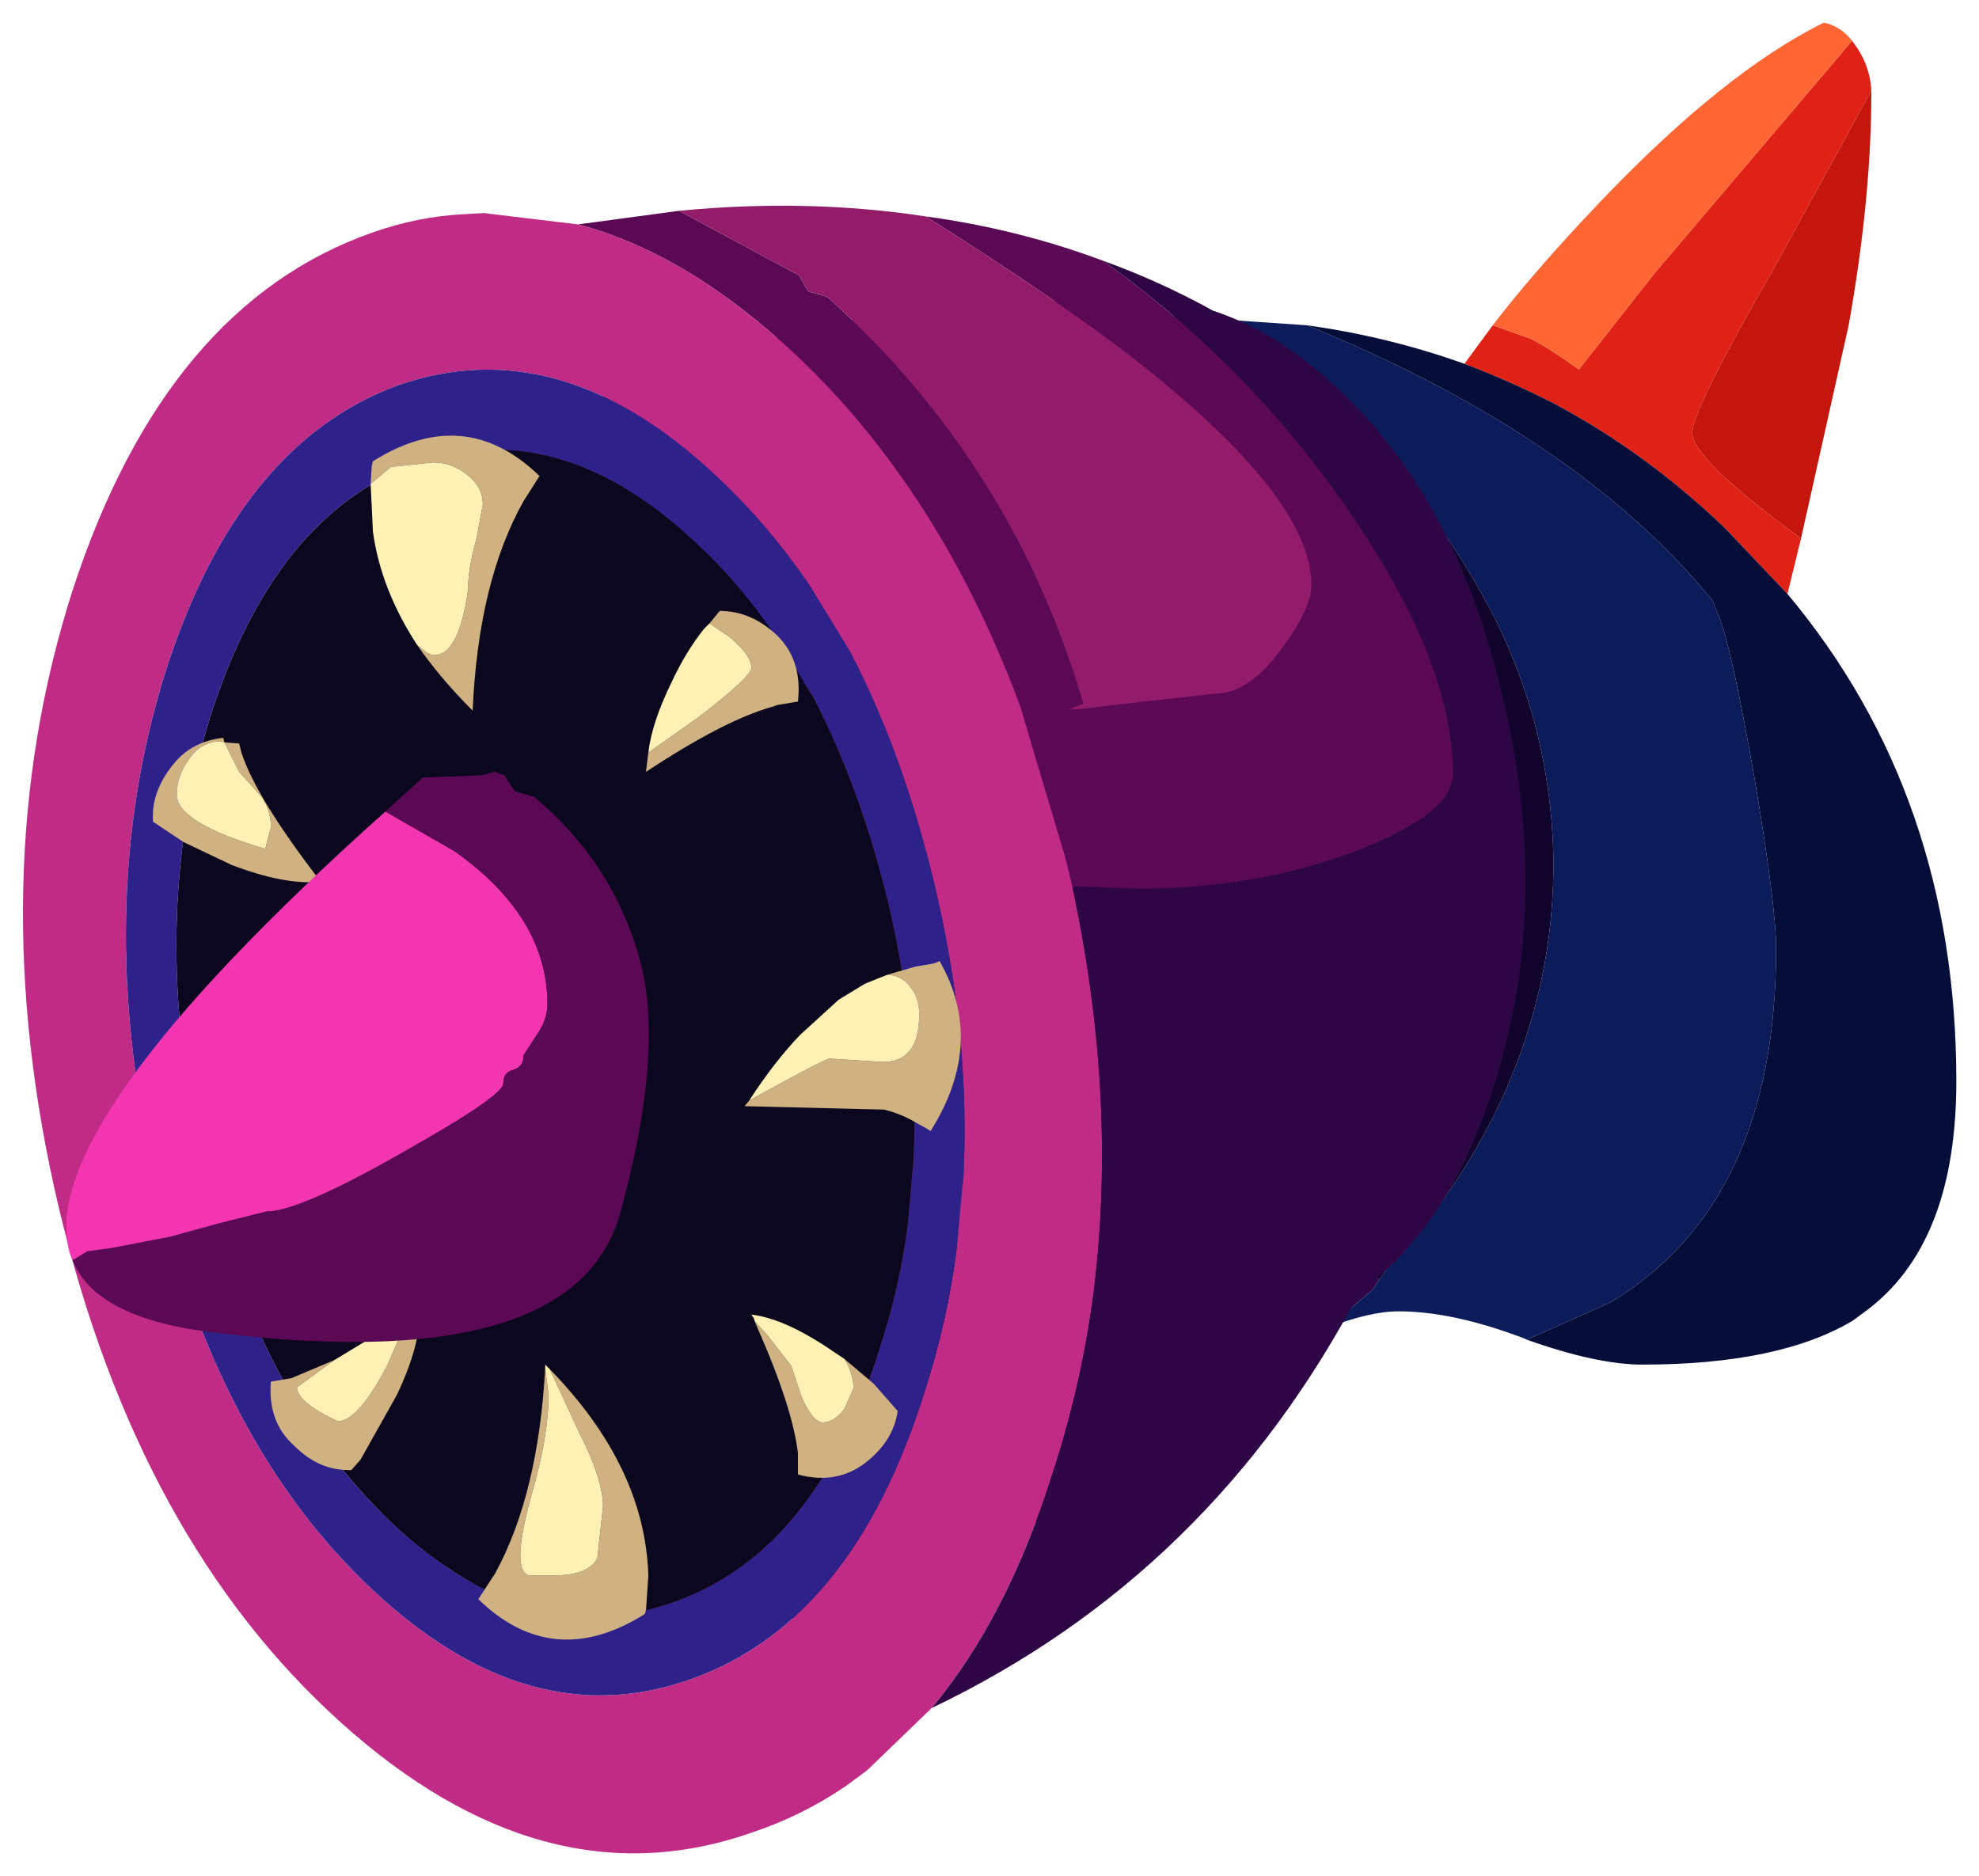 <?xml version="1.0" encoding="UTF-8" standalone="no"?>
<svg xmlns:xlink="http://www.w3.org/1999/xlink" height="82.75px" width="87.3px" xmlns="http://www.w3.org/2000/svg">
  <g transform="matrix(1.0, 0.0, 0.0, 1.0, 9.1, 1)">
    <path d="M72.6 0.8 L72.85 1.15 Q73.4 2.0 73.45 3.0 L69.2 10.75 Q65.55 17.1 65.55 18.1 65.55 19.25 70.35 22.75 L69.75 25.2 67.0 22.3 Q63.5 18.95 59.45 16.8 57.5 15.8 55.5 15.05 L56.75 13.35 58.45 13.95 Q59.3 14.4 60.55 15.3 L63.85 11.1 72.6 0.8" fill="#e02116" fill-rule="evenodd" stroke="none"/>
    <path d="M72.6 0.8 L63.85 11.1 60.55 15.3 Q59.3 14.4 58.45 13.95 L56.75 13.35 Q58.55 11.0 61.35 8.05 66.9 2.2 71.35 0.0 72.1 0.15 72.6 0.8" fill="#ff6633" fill-rule="evenodd" stroke="none"/>
    <path d="M70.35 22.75 Q65.55 19.25 65.55 18.1 65.55 17.1 69.2 10.75 L73.45 3.0 73.45 3.1 Q73.45 7.75 72.45 13.35 L70.35 22.75" fill="#c4160c" fill-rule="evenodd" stroke="none"/>
    <path d="M39.55 12.25 L40.95 13.4 Q43.0 15.25 44.95 17.65 51.85 26.35 51.85 34.55 51.85 40.9 46.75 44.5 42.35 47.6 36.15 47.6 L35.1 47.55 Q34.25 36.9 29.35 30.1 23.9 22.5 15.65 22.5 9.4 22.5 4.9 28.0 3.25 30.0 2.3 31.9 5.1 24.7 11.35 20.1 17.5 19.3 23.45 21.35 29.6 23.65 33.3 29.1 35.0 31.6 37.75 31.55 43.05 30.9 46.65 26.85 46.1 22.75 43.4 19.55 39.85 15.25 35.15 12.3 L39.55 12.25 M1.15 35.5 L1.2 36.3 Q0.65 38.05 0.4 40.0 0.6 37.65 1.15 35.5 M15.25 28.85 Q9.85 28.2 6.05 33.0 2.25 37.85 2.25 45.4 2.25 52.95 6.05 58.75 9.85 64.6 15.25 65.25 20.6 65.95 24.4 61.1 28.2 56.3 28.2 48.75 28.2 41.2 24.4 35.35 20.6 29.55 15.25 28.85 M5.4 32.0 Q9.45 26.85 15.25 27.55 20.95 28.3 25.05 34.5 29.1 40.75 29.1 48.85 29.1 56.95 25.05 62.1 20.95 67.3 15.25 66.55 9.45 65.85 5.4 59.55 1.3 53.35 1.3 45.25 1.3 37.2 5.4 32.0" fill="#5b0955" fill-rule="evenodd" stroke="none"/>
    <path d="M51.75 55.45 L51.45 55.9 50.5 56.7 49.4 57.6 Q43.1 62.8 35.6 66.65 20.15 74.5 11.35 68.6 13.85 70.1 16.75 70.45 23.65 71.35 28.55 65.1 L30.0 63.05 Q34.55 60.5 39.75 58.15 47.15 54.85 49.65 54.85 50.85 54.85 51.7 55.4 L51.75 55.45 M43.05 13.05 L44.6 13.65 Q50.05 16.3 53.45 23.05 58.2 32.5 57.2 41.0 L57.05 42.05 Q51.1 46.7 45.6 49.5 39.9 52.35 36.7 52.35 34.3 52.35 33.4 50.5 L33.4 49.2 33.35 47.25 Q33.2 44.25 32.55 41.45 L31.95 39.15 Q30.7 35.35 28.55 31.95 23.65 24.5 16.75 23.6 9.8 22.75 4.9 28.95 2.4 32.15 1.2 36.3 L1.15 35.5 Q1.6 33.6 2.3 31.9 3.25 30.0 4.9 28.0 9.4 22.5 15.65 22.5 23.9 22.5 29.35 30.1 34.25 36.9 35.1 47.55 L36.15 47.6 Q42.35 47.6 46.75 44.5 51.85 40.9 51.85 34.55 51.85 26.35 44.95 17.65 43.0 15.25 40.95 13.4 L39.55 12.25 39.95 12.3 40.55 12.4 43.0 13.05 43.05 13.05" fill="#2e0646" fill-rule="evenodd" stroke="none"/>
    <path d="M51.75 55.45 L52.1 54.95 Q55.6 51.15 57.45 46.8 59.65 41.6 59.4 36.05 59.1 30.3 56.35 25.35 53.5 20.15 48.9 16.35 46.9 14.65 44.6 13.65 L43.05 13.05 43.45 13.0 48.55 13.35 Q60.55 18.25 66.45 25.5 L66.75 26.25 Q67.3 27.65 68.3 33.35 69.25 39.0 69.25 40.85 69.25 52.05 61.95 56.45 L58.25 58.1 58.15 58.05 Q55.0 56.85 52.6 56.85 51.3 56.85 49.4 57.6 L50.5 56.7 51.45 55.9 51.75 55.45" fill="#0c1c5b" fill-rule="evenodd" stroke="none"/>
    <path d="M44.6 13.65 Q46.9 14.65 48.9 16.35 53.5 20.15 56.35 25.35 59.1 30.3 59.4 36.05 59.65 41.6 57.45 46.8 55.6 51.15 52.1 54.95 L51.75 55.45 51.7 55.4 Q50.85 54.85 49.65 54.85 47.15 54.85 39.75 58.15 34.55 60.5 30.0 63.05 33.1 57.85 33.4 50.5 34.3 52.35 36.7 52.35 39.9 52.35 45.6 49.5 51.1 46.7 57.05 42.05 L57.2 41.0 Q58.2 32.5 53.45 23.05 50.05 16.3 44.6 13.65" fill="#11042c" fill-rule="evenodd" stroke="none"/>
    <path d="M35.15 12.3 Q39.85 15.25 43.4 19.55 46.1 22.75 46.65 26.85 43.05 30.9 37.75 31.55 35.0 31.6 33.3 29.1 29.6 23.65 23.45 21.35 17.5 19.3 11.35 20.1 15.7 16.85 21.85 14.85 28.55 12.7 35.15 12.3" fill="#931c6a" fill-rule="evenodd" stroke="none"/>
    <path d="M10.9 34.4 L10.8 32.3 11.7 31.55 13.55 31.35 Q14.35 31.35 15.0 31.85 15.75 32.4 15.75 33.2 L15.45 34.8 Q15.1 36.0 15.1 36.95 14.7 39.85 13.6 39.85 L12.85 39.4 Q11.25 36.95 10.9 34.4 M19.9 35.45 L20.15 35.2 21.1 35.85 Q22.0 36.65 22.0 37.15 22.0 37.55 19.65 39.35 L17.45 40.9 Q17.6 39.6 18.45 37.85 19.1 36.45 19.9 35.45 M5.25 43.45 L5.45 43.6 5.95 43.9 6.6 44.2 Q8.5 45.15 11.05 45.35 10.7 46.4 9.15 46.95 L5.85 47.45 Q5.0 47.45 4.6 47.1 4.1 46.65 4.1 45.5 L4.15 44.5 Q4.3 44.0 5.0 43.45 L5.25 43.45 M8.15 36.2 L8.8 36.2 8.85 36.45 8.2 36.4 8.85 37.7 9.75 38.7 Q10.25 39.3 10.25 40.15 L10.0 41.1 Q6.1 39.95 6.1 38.7 6.1 37.9 6.6 37.2 7.15 36.35 8.05 36.35 L8.2 36.4 8.15 36.2 M17.35 47.55 Q18.45 45.85 19.6 44.65 L21.3 43.1 22.45 42.4 23.45 42.0 Q24.15 42.05 24.5 42.6 24.85 43.05 24.85 43.75 24.85 45.85 23.25 45.85 L20.9 45.7 Q20.6 45.75 17.35 47.55 M23.35 52.65 Q23.75 53.3 23.75 53.95 L23.35 54.85 Q22.9 55.45 22.4 55.45 21.95 55.45 21.45 54.3 L21.0 52.95 19.95 51.6 19.4 51.0 19.35 50.85 19.25 50.7 19.3 50.7 Q20.8 50.9 22.9 52.35 L23.35 52.65 M14.9 50.75 L16.2 53.55 Q17.25 55.6 17.25 56.8 L17.0 59.1 Q16.6 59.85 15.1 59.85 L14.0 59.85 Q13.6 59.75 13.6 58.95 13.6 58.0 14.25 55.75 14.85 53.5 14.85 51.9 L14.7 50.7 14.7 50.55 14.9 50.75 M12.2 51.0 L11.25 53.2 Q9.95 55.7 9.05 55.7 7.25 54.85 7.25 54.2 L8.9 53.0 12.2 51.0" fill="#fff1b4" fill-rule="evenodd" stroke="none"/>
    <path d="M12.85 39.4 L13.6 39.85 Q14.7 39.85 15.1 36.95 15.1 36.0 15.45 34.8 L15.75 33.2 Q15.75 32.4 15.0 31.85 14.35 31.35 13.55 31.35 L11.7 31.55 10.8 32.3 10.85 31.5 10.9 31.3 Q14.95 28.75 18.25 31.95 L17.55 33.05 Q15.55 36.6 15.3 42.3 13.85 40.85 12.85 39.4 M20.15 35.2 L20.6 34.65 Q22.0 34.65 23.15 35.75 24.25 36.85 24.05 38.65 L23.15 38.8 22.85 38.9 Q20.75 39.5 17.35 41.75 L17.35 41.7 17.45 40.9 19.65 39.35 Q22.0 37.55 22.0 37.15 22.0 36.65 21.1 35.85 L20.15 35.2 M24.65 41.65 L25.5 41.5 25.75 41.4 Q27.8 45.0 25.35 48.9 L25.2 48.8 24.75 48.55 Q24.1 48.15 23.3 47.95 L17.15 47.8 17.35 47.55 Q20.6 45.75 20.9 45.7 L23.25 45.85 Q24.85 45.85 24.85 43.75 24.85 43.05 24.5 42.6 24.15 42.05 23.45 42.0 L24.65 41.65 M24.65 53.75 L25.7 54.95 Q25.5 56.3 24.25 57.25 23.0 58.2 21.3 57.75 L21.3 56.8 Q21.05 54.75 19.5 51.25 L19.4 51.0 19.95 51.6 21.0 52.95 21.45 54.3 Q21.95 55.45 22.4 55.45 22.9 55.45 23.35 54.85 L23.75 53.95 Q23.75 53.3 23.35 52.65 L24.65 53.75 M19.25 59.85 L19.15 61.35 19.1 61.55 Q15.05 64.1 11.75 60.9 L12.5 59.75 Q14.4 56.25 14.7 50.7 L14.85 51.9 Q14.85 53.5 14.25 55.75 13.6 58.0 13.6 58.95 13.6 59.75 14.0 59.85 L15.1 59.85 Q16.6 59.85 17.0 59.1 L17.25 56.8 Q17.25 55.6 16.2 53.55 L14.9 50.75 Q19.1 55.05 19.25 59.85 M10.05 57.4 L9.65 57.85 Q8.25 57.9 7.15 56.8 5.95 55.75 6.1 53.95 L7.0 53.8 8.9 53.0 7.25 54.2 Q7.25 54.85 9.05 55.7 9.95 55.7 11.25 53.2 L12.2 51.0 12.65 50.65 12.65 50.7 Q12.75 52.25 11.65 54.55 11.0 56.2 10.05 57.4 M5.8 50.25 L4.65 50.25 4.45 50.25 Q2.45 46.35 4.6 42.95 L4.75 43.05 5.25 43.45 5.0 43.45 Q4.3 44.0 4.15 44.5 L4.1 45.5 Q4.1 46.65 4.6 47.1 5.0 47.45 5.85 47.45 L9.15 46.95 Q10.7 46.4 11.05 45.35 L12.45 45.4 12.4 45.45 10.45 47.75 10.15 48.05 8.6 49.35 Q7.25 50.1 5.8 50.25 M6.4 40.8 L5.05 39.9 Q4.95 38.55 6.0 37.3 6.8 36.35 8.15 36.2 L8.2 36.4 8.05 36.35 Q7.15 36.35 6.6 37.2 6.1 37.9 6.1 38.7 6.1 39.95 10.0 41.1 L10.25 40.15 Q10.25 39.3 9.75 38.7 L8.85 37.7 8.2 36.4 8.85 36.45 8.95 36.85 Q9.6 38.85 12.45 42.55 L12.4 42.55 Q10.85 42.7 8.5 41.8 L6.4 40.8" fill="#d0b181" fill-rule="evenodd" stroke="none"/>
    <path d="M10.8 32.3 L10.9 34.4 Q10.1 34.55 9.55 35.6 L9.15 36.45 8.95 36.85 8.85 36.45 8.8 36.2 8.15 36.2 Q6.8 36.35 6.0 37.3 4.95 38.55 5.05 39.9 L6.4 40.8 6.4 40.95 6.1 42.1 Q5.8 42.7 5.8 43.1 5.8 43.5 5.95 43.9 L5.45 43.6 5.25 43.45 4.75 43.05 4.6 42.95 Q2.45 46.35 4.45 50.25 L4.65 50.25 5.8 50.25 6.25 50.65 Q7.0 51.3 7.0 52.0 L6.8 53.3 7.0 53.8 6.1 53.95 Q5.95 55.75 7.15 56.8 8.25 57.9 9.65 57.85 L10.05 57.4 10.4 57.5 Q11.35 57.8 11.65 58.35 L12.5 59.75 11.75 60.9 Q15.05 64.1 19.1 61.55 L19.15 61.35 19.25 59.85 19.65 58.75 20.05 56.8 Q20.4 57.0 21.3 56.8 L21.3 57.75 Q23.0 58.2 24.25 57.25 25.5 56.3 25.7 54.95 L24.65 53.75 24.85 53.3 24.85 52.3 24.5 50.6 24.15 49.6 24.75 48.55 25.2 48.8 25.35 48.9 Q27.8 45.0 25.75 41.4 L25.5 41.5 24.65 41.65 24.3 41.25 Q23.9 40.9 23.25 40.9 L23.15 38.8 24.05 38.65 Q24.25 36.85 23.15 35.75 22.0 34.65 20.6 34.65 L20.15 35.2 19.9 35.45 19.5 35.2 19.0 34.55 Q18.35 33.5 17.55 33.05 L18.25 31.95 Q14.95 28.75 10.9 31.3 L10.85 31.5 10.8 32.3 M15.25 28.85 Q20.6 29.55 24.4 35.35 28.2 41.2 28.2 48.75 28.2 56.3 24.4 61.1 20.6 65.95 15.25 65.25 9.85 64.6 6.05 58.75 2.25 52.95 2.25 45.4 2.25 37.85 6.05 33.0 9.85 28.2 15.25 28.85" fill="#2e228a" fill-rule="evenodd" stroke="none"/>
    <path d="M10.9 34.4 Q11.25 36.95 12.85 39.4 13.85 40.85 15.3 42.3 15.55 36.6 17.55 33.05 18.35 33.5 19.0 34.55 L19.5 35.2 19.9 35.45 Q19.1 36.45 18.45 37.85 17.6 39.6 17.45 40.9 L17.35 41.7 17.35 41.75 Q20.75 39.5 22.85 38.9 L23.15 38.8 23.25 40.9 Q23.9 40.9 24.3 41.25 L24.65 41.65 23.45 42.0 22.45 42.4 21.3 43.1 19.6 44.65 Q18.45 45.85 17.35 47.55 L17.15 47.8 23.3 47.95 Q24.1 48.15 24.75 48.55 L24.15 49.6 24.5 50.6 24.85 52.3 24.85 53.3 24.65 53.75 23.35 52.65 22.9 52.35 Q20.8 50.9 19.3 50.7 L19.25 50.7 19.35 50.85 19.4 51.0 19.5 51.25 Q21.05 54.75 21.3 56.8 20.4 57.0 20.05 56.8 L19.65 58.75 19.25 59.85 Q19.1 55.05 14.9 50.75 L14.7 50.55 14.7 50.7 Q14.4 56.25 12.5 59.75 L11.65 58.35 Q11.35 57.8 10.4 57.5 L10.05 57.4 Q11.0 56.2 11.65 54.55 12.75 52.25 12.65 50.7 L12.65 50.65 12.2 51.0 8.9 53.0 7.0 53.8 6.8 53.3 7.0 52.0 Q7.0 51.3 6.25 50.65 L5.8 50.25 Q7.25 50.1 8.6 49.35 L10.15 48.05 10.45 47.75 12.4 45.45 12.45 45.4 11.05 45.35 Q8.5 45.15 6.6 44.2 L5.95 43.9 Q5.8 43.5 5.8 43.1 5.8 42.7 6.1 42.1 L6.4 40.95 6.4 40.8 8.5 41.8 Q10.85 42.7 12.4 42.55 L12.45 42.55 Q9.6 38.85 8.95 36.85 L9.15 36.45 9.55 35.6 Q10.1 34.55 10.9 34.4" fill="#0b071e" fill-rule="evenodd" stroke="none"/>
    <path d="M33.4 50.5 Q33.1 57.85 30.0 63.05 L28.55 65.1 Q23.65 71.35 16.75 70.45 13.85 70.1 11.35 68.6 9.65 67.6 8.15 66.15 6.4 64.45 4.9 62.1 0.0 54.6 0.0 44.9 L0.1 42.35 0.2 41.45 0.4 40.0 Q0.65 38.05 1.2 36.3 2.4 32.15 4.9 28.95 9.8 22.75 16.75 23.6 23.65 24.5 28.55 31.95 30.7 35.35 31.95 39.15 L32.55 41.45 Q33.2 44.25 33.35 47.25 L33.4 49.2 33.4 50.5 M5.4 32.0 Q1.3 37.2 1.3 45.25 1.3 53.35 5.4 59.55 9.45 65.85 15.25 66.55 20.95 67.3 25.05 62.1 29.1 56.95 29.1 48.85 29.1 40.75 25.05 34.5 20.95 28.3 15.25 27.55 9.45 26.85 5.4 32.0" fill="#bf2b85" fill-rule="evenodd" stroke="none"/>
    <path d="M55.5 15.05 Q57.5 15.8 59.45 16.8 63.5 18.95 67.0 22.3 L69.75 25.2 Q77.2 34.1 77.2 46.7 77.2 53.65 73.45 56.65 L72.65 57.25 Q69.4 59.2 63.35 59.2 61.35 59.2 58.25 58.1 L61.95 56.45 Q69.25 52.05 69.25 40.85 69.25 39.0 68.3 33.35 67.3 27.65 66.75 26.25 L66.45 25.5 Q60.55 18.25 48.55 13.35 52.15 13.85 55.5 15.05" fill="#050e38" fill-rule="evenodd" stroke="none"/>
    <path d="M16.4 8.9 L20.85 8.3 26.15 11.15 26.55 11.85 27.4 12.1 Q35.6 19.45 38.7 30.05 L38.05 30.3 38.75 30.25 41.3 29.95 44.5 29.6 Q46.0 29.6 47.45 27.6 48.75 25.85 48.75 24.8 48.75 20.95 40.95 14.85 37.75 12.35 31.75 8.55 35.8 9.1 39.55 10.5 45.3 14.6 49.45 20.2 55.0 27.7 55.0 33.15 55.0 34.9 50.7 36.55 46.3 38.2 41.15 38.2 L38.2 38.1 37.9 36.85 35.9 30.15 Q33.8 24.5 30.7 20.1 28.35 16.75 25.45 14.15 20.95 10.1 16.4 8.9" fill="#5b0955" fill-rule="evenodd" stroke="none"/>
    <path d="M32.0 74.35 L29.15 77.1 28.2 77.8 Q26.3 79.1 24.05 79.85 14.9 83.05 5.95 75.0 -3.0 66.95 -6.5 52.3 -9.95 37.7 -5.9 25.05 -1.8 12.45 7.35 9.25 9.35 8.55 11.35 8.45 L12.25 8.4 16.4 8.9 Q20.95 10.1 25.45 14.15 28.35 16.75 30.7 20.1 33.8 24.5 35.9 30.15 L37.9 36.85 38.2 38.1 Q40.25 47.65 39.1 56.35 38.55 60.3 37.3 64.1 35.3 70.4 32.0 74.35 M28.4 27.75 L26.6 24.8 Q24.75 22.1 22.5 20.0 15.6 13.5 8.45 16.0 1.35 18.6 -1.85 28.8 -5.0 39.0 -2.3 50.8 0.4 62.65 7.35 69.15 14.3 75.65 21.45 73.05 28.55 70.5 31.7 60.35 32.7 57.25 33.1 54.1 L33.4 50.9 Q33.7 44.85 32.2 38.35 30.8 32.35 28.4 27.75" fill="#bf2b85" fill-rule="evenodd" stroke="none"/>
    <path d="M28.4 27.75 Q30.8 32.35 32.2 38.35 33.7 44.85 33.4 50.9 L33.1 54.1 Q32.7 57.25 31.7 60.35 28.55 70.5 21.45 73.05 14.3 75.65 7.35 69.15 0.4 62.65 -2.3 50.8 -5.0 39.0 -1.85 28.8 1.35 18.6 8.45 16.0 15.6 13.5 22.5 20.0 24.75 22.1 26.6 24.8 L28.4 27.75 M26.8 29.8 L25.2 27.2 Q23.6 24.8 21.6 22.95 15.55 17.25 9.25 19.45 3.0 21.7 0.15 30.7 -2.6 39.7 -0.2 50.05 2.15 60.5 8.25 66.25 14.4 71.95 20.7 69.65 26.95 67.4 29.7 58.5 30.6 55.75 30.95 53.0 L31.2 50.15 Q31.45 44.85 30.15 39.1 28.9 33.85 26.8 29.8" fill="#2e228a" fill-rule="evenodd" stroke="none"/>
    <path d="M26.8 29.8 Q28.9 33.85 30.15 39.1 31.45 44.85 31.2 50.15 L30.95 53.0 Q30.6 55.75 29.7 58.5 26.95 67.4 20.7 69.65 14.4 71.95 8.25 66.25 2.15 60.5 -0.2 50.05 -2.6 39.7 0.15 30.7 3.0 21.7 9.25 19.45 15.55 17.25 21.6 22.95 23.6 24.8 25.2 27.2 L26.8 29.8" fill="#0b071e" fill-rule="evenodd" stroke="none"/>
    <path d="M20.85 8.3 Q26.55 7.75 31.75 8.55 37.75 12.35 40.95 14.85 48.75 20.95 48.75 24.8 48.75 25.85 47.45 27.6 46.0 29.6 44.5 29.6 L41.3 29.95 38.75 30.25 38.05 30.3 38.7 30.05 Q35.6 19.45 27.4 12.1 L26.55 11.85 26.15 11.15 20.85 8.3" fill="#931c6a" fill-rule="evenodd" stroke="none"/>
    <path d="M39.55 10.5 Q42.05 11.4 44.4 12.7 45.3 13.0 46.2 13.45 47.7 14.2 49.25 15.55 55.0 20.45 57.15 29.6 59.4 38.8 56.8 46.9 55.6 50.7 53.7 53.2 52.45 54.85 50.9 55.95 44.35 68.45 32.0 74.35 35.3 70.4 37.3 64.1 38.55 60.3 39.1 56.35 40.25 47.65 38.2 38.1 L41.15 38.2 Q46.3 38.2 50.7 36.55 55.0 34.9 55.0 33.15 55.0 27.7 49.45 20.2 45.3 14.6 39.55 10.5" fill="#2e0646" fill-rule="evenodd" stroke="none"/>
    <path d="M7.25 20.35 L7.3 19.55 7.35 19.35 Q11.4 16.8 14.7 20.0 L14.0 21.1 Q12.0 24.65 11.75 30.35 10.3 28.9 9.3 27.45 9.8 27.9 10.05 27.9 11.15 27.9 11.55 25.0 11.55 24.05 11.9 22.85 L12.2 21.25 Q12.2 20.45 11.45 19.9 10.8 19.4 10.0 19.4 L8.15 19.6 7.25 20.35 M22.2 26.5 L22.65 25.95 Q24.05 25.95 25.2 27.05 26.3 28.15 26.1 29.95 L25.2 30.1 24.9 30.2 Q22.8 30.8 19.4 33.05 L19.4 33.0 19.5 32.2 21.7 30.65 Q24.05 28.85 24.05 28.45 24.05 27.95 23.15 27.15 L22.2 26.5 M0.8 31.75 L0.65 31.7 Q-0.25 31.7 -0.8 32.55 -1.3 33.25 -1.3 34.05 -1.3 35.3 2.6 36.45 L2.85 35.5 Q2.85 34.65 2.35 34.05 L1.45 33.05 0.8 31.75 1.45 31.8 1.55 32.2 Q2.2 34.2 5.05 37.9 L5.0 37.9 Q3.45 38.05 1.1 37.15 L-1.0 36.15 -2.35 35.25 Q-2.45 33.9 -1.4 32.65 -0.6 31.7 0.75 31.55 L0.8 31.75 M0.05 44.2 L-0.2 44.2 Q-0.9 44.75 -1.05 45.25 L-1.1 46.25 Q-1.1 47.4 -0.6 47.85 L0.65 48.2 3.95 47.7 Q5.5 47.15 5.85 46.1 L7.25 46.15 7.2 46.2 5.25 48.5 4.95 48.8 3.4 50.1 Q2.05 50.85 0.6 51.0 L-0.55 51.0 -0.75 51.0 Q-2.75 47.1 -0.6 43.7 L-0.45 43.8 0.05 44.2 M23.95 47.55 Q27.2 45.75 27.5 45.7 L29.85 45.85 Q31.45 45.85 31.45 43.75 31.45 43.05 31.1 42.6 30.75 42.05 30.05 42.0 L31.25 41.65 32.1 41.5 32.35 41.4 Q34.4 45.0 31.95 48.9 L31.8 48.8 31.35 48.55 Q30.7 48.15 29.9 47.95 L23.75 47.8 23.95 47.55 M24.2 57.3 L24.75 57.9 25.8 59.25 26.25 60.6 Q26.75 61.75 27.2 61.75 27.7 61.75 28.15 61.15 L28.55 60.25 Q28.55 59.6 28.15 58.95 L29.45 60.05 30.5 61.25 Q30.3 62.6 29.05 63.55 27.8 64.5 26.1 64.05 L26.1 63.1 Q25.85 61.05 24.3 57.55 L24.2 57.3 M14.95 59.35 L15.1 60.55 Q15.1 62.15 14.5 64.4 13.85 66.65 13.85 67.6 13.85 68.4 14.25 68.5 L15.35 68.5 Q16.85 68.5 17.25 67.75 L17.5 65.45 Q17.5 64.25 16.45 62.2 L15.15 59.4 Q19.35 63.7 19.5 68.5 L19.4 70.0 19.35 70.2 Q15.3 72.75 12.0 69.55 L12.75 68.4 Q14.65 64.9 14.95 59.35 M8.95 57.0 L9.4 56.65 9.4 56.7 Q9.5 58.25 8.4 60.55 L6.8 63.4 6.4 63.85 Q5.0 63.9 3.9 62.8 2.7 61.75 2.85 59.95 L3.75 59.8 5.65 59.0 4.0 60.2 Q4.0 60.85 5.8 61.7 6.7 61.7 8.0 59.2 L8.95 57.0" fill="#d0b181" fill-rule="evenodd" stroke="none"/>
    <path d="M7.25 20.35 L8.15 19.6 10.0 19.4 Q10.8 19.4 11.45 19.9 12.2 20.45 12.2 21.25 L11.9 22.85 Q11.55 24.05 11.55 25.0 11.15 27.9 10.05 27.9 9.8 27.9 9.3 27.45 7.7 25.0 7.35 22.45 L7.25 20.35 M22.2 26.5 L23.15 27.15 Q24.05 27.95 24.05 28.45 24.05 28.85 21.7 30.65 L19.5 32.2 Q19.65 30.9 20.5 29.15 21.15 27.75 21.95 26.75 L22.2 26.5 M0.8 31.75 L1.45 33.05 2.35 34.05 Q2.85 34.65 2.85 35.5 L2.6 36.45 Q-1.3 35.3 -1.3 34.05 -1.3 33.25 -0.8 32.55 -0.25 31.7 0.65 31.7 L0.8 31.75 M0.05 44.2 L0.25 44.35 0.75 44.65 1.4 44.95 Q3.3 45.9 5.85 46.1 5.5 47.15 3.95 47.7 L0.65 48.2 -0.6 47.85 Q-1.1 47.4 -1.1 46.25 L-1.05 45.25 Q-0.9 44.75 -0.2 44.2 L0.05 44.2 M23.95 47.55 Q25.05 45.85 26.2 44.65 L27.9 43.1 29.05 42.4 30.05 42.0 Q30.75 42.05 31.1 42.6 31.45 43.05 31.45 43.75 31.45 45.85 29.85 45.85 L27.5 45.7 Q27.2 45.75 23.95 47.55 M24.2 57.3 L24.15 57.15 24.05 57.0 24.1 57.0 Q25.6 57.2 27.7 58.65 L28.15 58.95 Q28.55 59.6 28.55 60.25 L28.15 61.15 Q27.7 61.75 27.2 61.75 26.75 61.75 26.25 60.6 L25.8 59.25 24.75 57.9 24.2 57.3 M14.95 59.35 L14.95 59.2 15.15 59.4 16.45 62.2 Q17.5 64.25 17.5 65.45 L17.25 67.75 Q16.85 68.5 15.35 68.5 L14.25 68.5 Q13.85 68.4 13.85 67.6 13.85 66.65 14.5 64.4 15.1 62.15 15.1 60.55 L14.95 59.35 M8.95 57.0 L8.0 59.2 Q6.7 61.7 5.8 61.7 4.0 60.85 4.0 60.2 L5.65 59.0 8.95 57.0" fill="#fff1b4" fill-rule="evenodd" stroke="none"/>
    <path d="M7.9 34.8 L10.95 36.55 Q15.05 39.45 15.05 43.3 15.05 44.0 14.55 44.7 L14.0 45.55 Q14.0 46.05 13.55 46.2 13.1 46.3 13.1 46.8 13.1 47.35 8.65 49.85 4.1 52.45 2.65 52.45 L0.45 53.0 -1.55 53.55 -2.85 53.8 -4.15 54.05 -5.25 54.2 -5.9 54.6 -6.0 54.35 Q-7.75 48.8 7.9 34.8" fill="#f435b1" fill-rule="evenodd" stroke="none"/>
    <path d="M7.9 34.8 L9.55 33.3 12.15 33.2 12.7 33.05 13.15 33.2 13.6 33.9 14.45 34.15 Q17.9 37.0 19.1 41.25 20.25 45.3 18.25 52.55 16.2 59.8 0.05 57.75 -4.9 57.1 -5.9 54.6 L-5.25 54.2 -4.15 54.05 -2.85 53.8 -1.55 53.55 0.45 53.0 2.65 52.45 Q4.1 52.45 8.65 49.85 13.1 47.35 13.1 46.8 13.1 46.3 13.55 46.2 14.0 46.05 14.0 45.55 L14.55 44.7 Q15.05 44.0 15.05 43.3 15.05 39.45 10.95 36.55 L7.9 34.8" fill="#5b0955" fill-rule="evenodd" stroke="none"/>
  </g>
</svg>